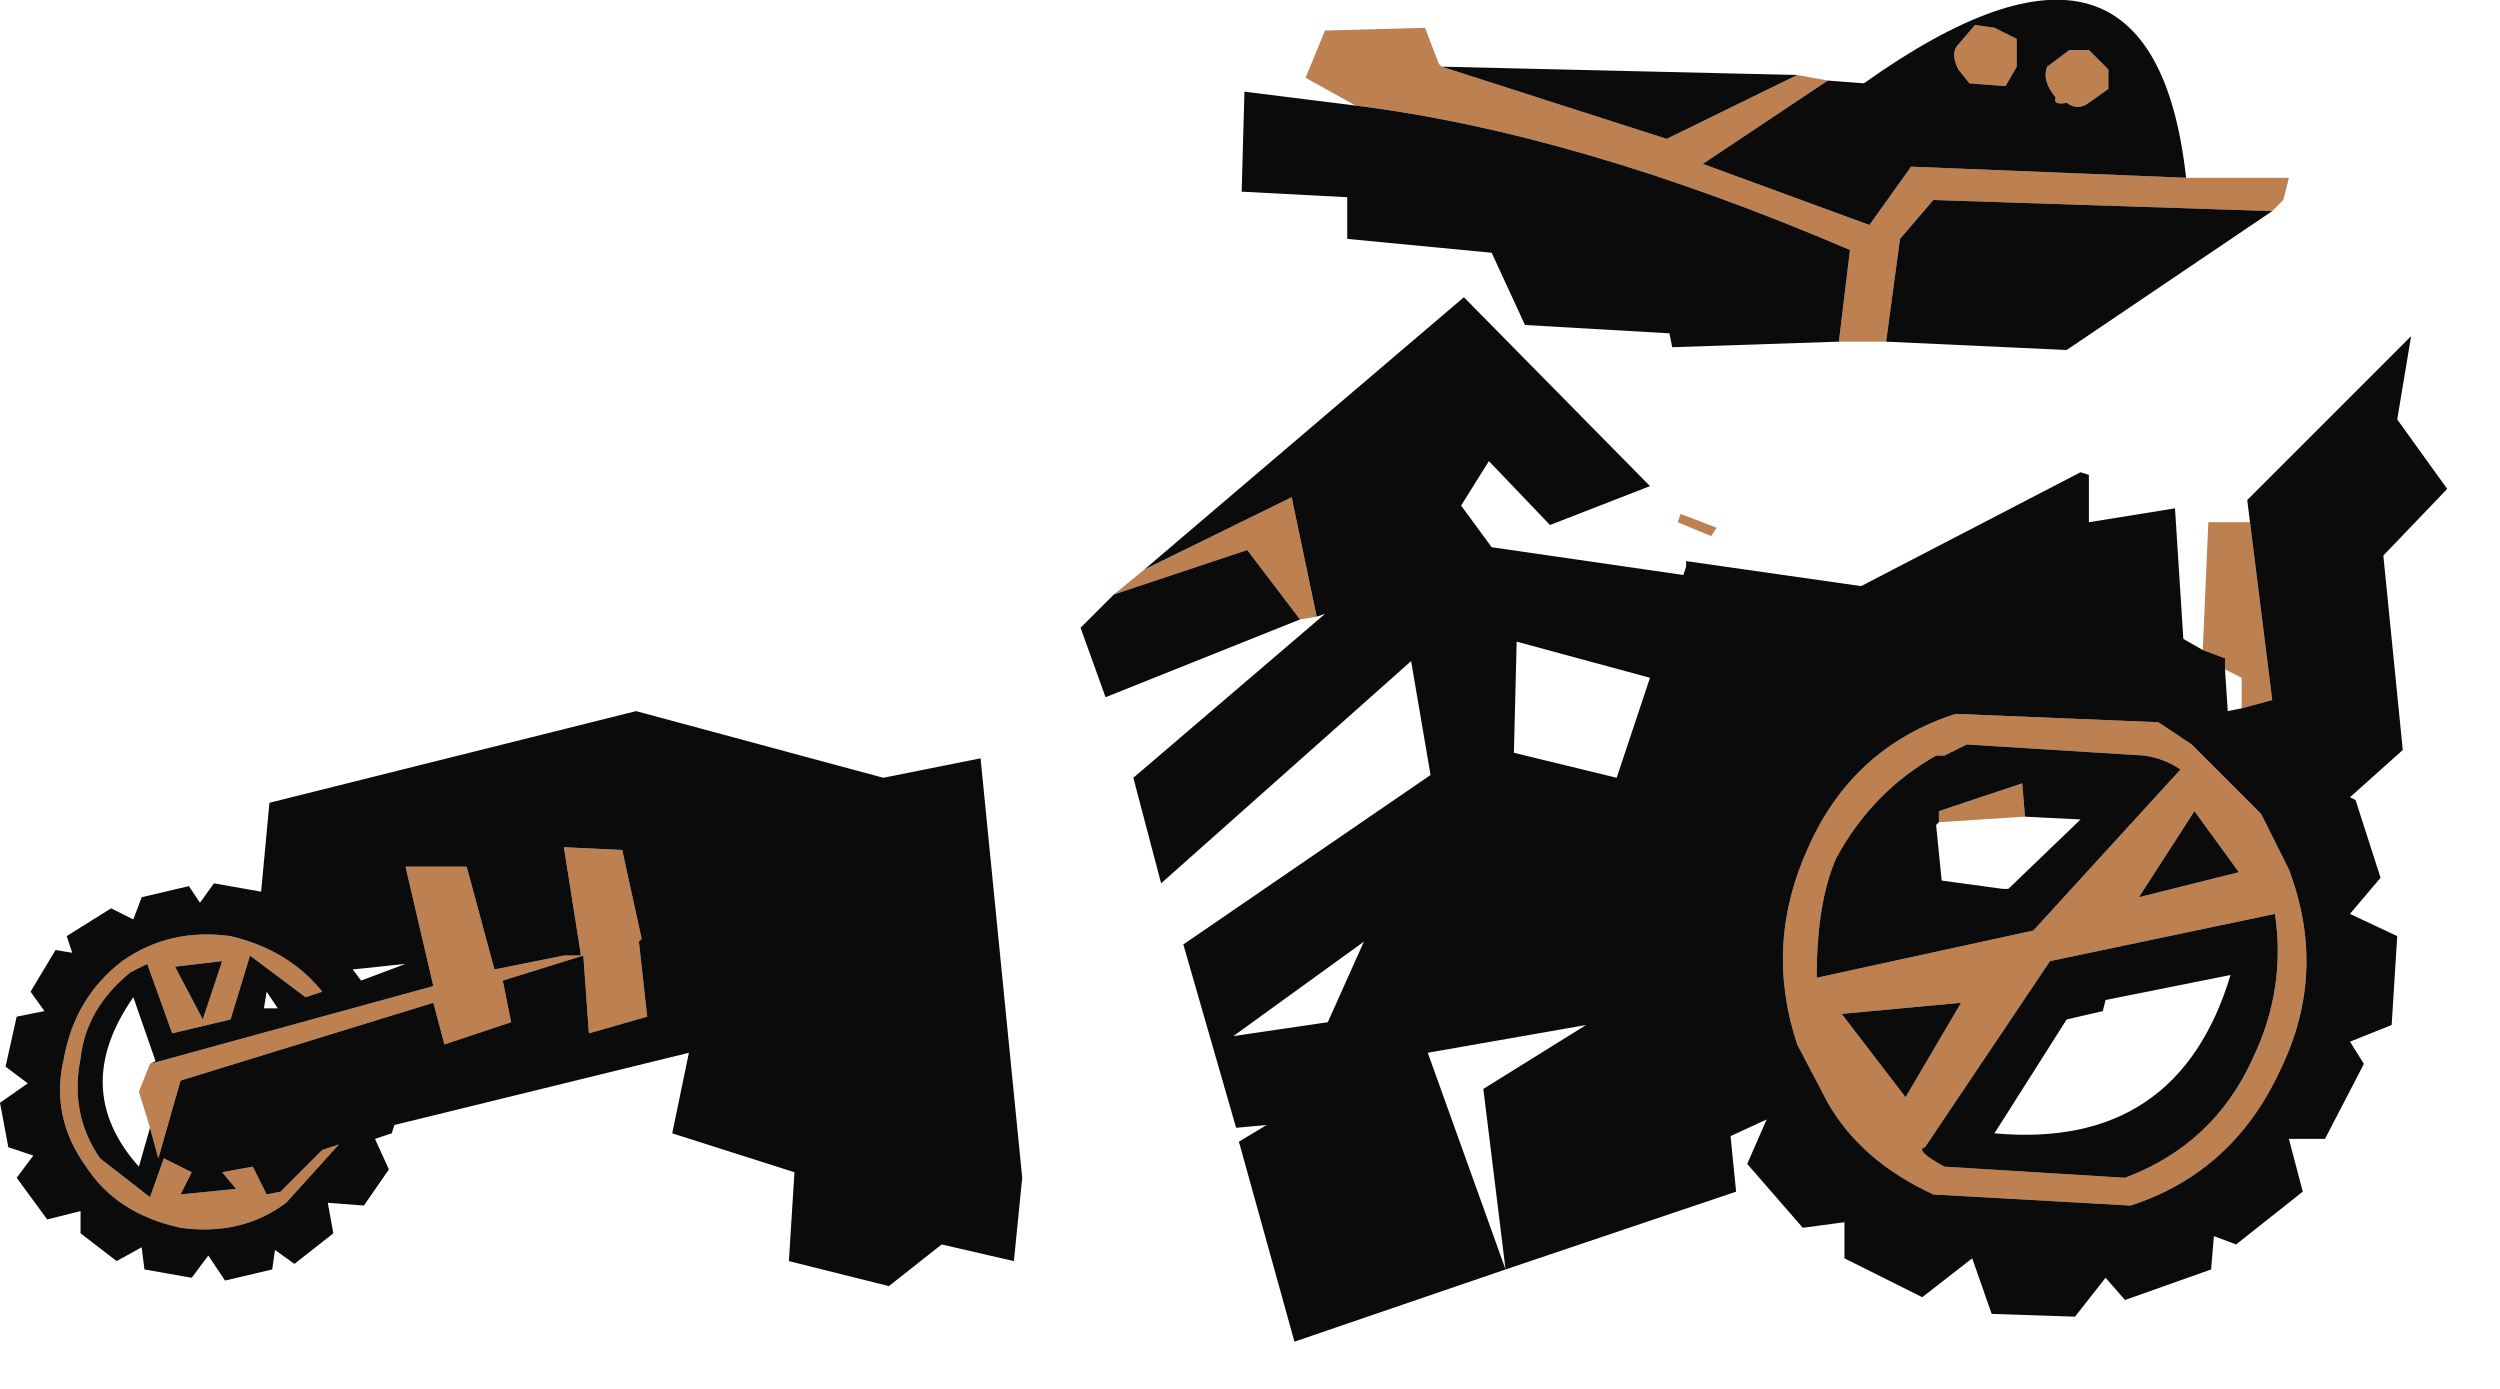 <?xml version="1.0" encoding="utf-8"?>
<svg version="1.1" id="Layer_1"
xmlns="http://www.w3.org/2000/svg"
xmlns:xlink="http://www.w3.org/1999/xlink"
width="45px" height="25px"
xml:space="preserve">
<g id="947" transform="matrix(1, 0, 0, 1, 28.15, 10.8)">
<path style="fill:#BD8051;fill-opacity:1" d="M8.15,-9.6L7.95 -9.25L7.3 -9.3L7.1 -9.55Q6.95 -9.85 7.1 -10L7.4 -10.35L7.75 -10.3L8.15 -10.1L8.15 -9.6M9.45,-9.9L9.8 -9.55L9.8 -9.2L9.45 -8.95Q9.25 -8.8 9.05 -8.95Q8.8 -8.9 8.85 -9.05Q8.6 -9.35 8.7 -9.6L9.1 -9.9L9.45 -9.9M4.95,-4.65L5.15 -6.3Q0.25 -8.4 -3.75 -8.9L-4.65 -9.4L-4.3 -10.25L-2.5 -10.3L-2.25 -9.65L-2.2 -9.6L1.85 -8.3L4.2 -9.45L4.75 -9.35L2.5 -7.85L5.5 -6.75L6.25 -7.8L11.2 -7.6L13.05 -7.6L12.95 -7.2L12.75 -7L6.65 -7.2L6.05 -6.5L5.8 -4.65L4.95 -4.65M12.75,1.8L12.2 1.95L12.2 1.4L11.9 1.25L11.9 1.05L11.5 0.9L11.6 -1.4L12.35 -1.4L12.75 1.8M-5.7,-0.9L-8.1 -0.1L-7.55 -0.55L-4.9 -1.85L-4.45 0.3L-4.75 0.35L-5.7 -0.9M2.75,-1.3L2.65 -1.15L2.05 -1.4L2.1 -1.55L2.75 -1.3M10.45,2.8L7.25 2.6L6.85 2.8L6.7 2.8Q5.55 3.45 4.9 4.65Q4.55 5.45 4.55 6.8L8.45 5.95L11.1 3.05Q10.8 2.85 10.45 2.8M11.3,2.6L12.55 3.85L13.05 4.85Q13.75 6.7 12.9 8.45Q12.05 10.3 10.2 10.9L6.65 10.7Q5.35 10.1 4.75 9.05L4.2 8Q3.6 6.2 4.4 4.45Q5.2 2.65 7.05 2.05L10.7 2.2L11.3 2.6M10.35,5.35L12.15 4.9L11.35 3.8L10.35 5.35M12.8,5.65L8.75 6.5L6.5 9.85Q6.3 9.9 6.85 10.2L10.1 10.4Q11.7 9.8 12.4 8.25Q13 7 12.8 5.65M6.75,4L6.75 3.8L8.25 3.3L8.3 3.9L6.75 4M7.15,7.25L5 7.45L6.15 8.95L7.15 7.25M-25.65,8.85L-25.45 8.35L-20.35 6.95L-20.85 4.8L-19.75 4.8L-19.25 6.65L-18 6.4L-17.7 6.4L-17.7 6.35L-18 4.45L-16.95 4.5L-16.6 6.1L-16.65 6.15L-16.5 7.5L-17.55 7.8L-17.65 6.4L-19.1 6.85L-18.95 7.6L-20.15 8L-20.35 7.25L-24.9 8.65L-25.3 10.05L-25.45 9.5L-25.65 8.85M-25.8,6.7Q-26.6 7.35 -26.7 8.25Q-26.9 9.25 -26.35 10.05L-25.45 10.75L-25.2 10.05L-24.7 10.3L-24.9 10.7L-23.9 10.6L-24.15 10.3L-23.6 10.2L-23.35 10.7L-23.1 10.65L-22.35 9.9L-22.05 9.8L-23 10.85Q-23.8 11.45 -24.9 11.3Q-26.05 11.05 -26.6 10.2Q-27.25 9.3 -27 8.25Q-26.8 7.15 -25.95 6.5Q-25.1 5.9 -24 6.05Q-22.95 6.3 -22.35 7.05L-22.65 7.15L-23.65 6.4L-24 7.55L-25.05 7.8L-25.5 6.55L-25.8 6.7M-24.5,7.55L-24.15 6.5L-25 6.6L-24.5 7.55" />
<path style="fill:#0B0B0B;fill-opacity:1" d="M8.15,-10.1L7.75 -10.3L7.4 -10.35L7.1 -10Q6.95 -9.85 7.1 -9.55L7.3 -9.3L7.95 -9.25L8.15 -9.6L8.15 -10.1M9.1,-9.9L8.7 -9.6Q8.6 -9.35 8.85 -9.05Q8.8 -8.9 9.05 -8.95Q9.25 -8.8 9.45 -8.95L9.8 -9.2L9.8 -9.55L9.45 -9.9L9.1 -9.9M9.05,-4.5L5.8 -4.65L6.05 -6.5L6.65 -7.2L12.75 -7L9.05 -4.5M5.4,-9.3Q10.6 -13 11.2 -7.6L6.25 -7.8L5.5 -6.75L2.5 -7.85L4.75 -9.35L5.4 -9.3M4.2,-9.45L1.85 -8.3L-2.2 -9.6L4.2 -9.45M-3.75,-8.9Q0.25 -8.4 5.15 -6.3L4.95 -4.65L1.95 -4.55L1.9 -4.8L-0.7 -4.95L-1.3 -6.25L-3.9 -6.5L-3.9 -7.25L-5.8 -7.35L-5.75 -9.15L-3.75 -8.9M11.95,2L12.2 1.95L12.75 1.8L12.35 -1.4L12.3 -1.8L15.25 -4.75L15 -3.25L15.9 -2L14.75 -0.8L15.1 2.7L14.15 3.55L14.25 3.6L14.7 5L14.15 5.65L15 6.05L14.9 7.65L14.15 7.95L14.4 8.35L13.7 9.7L13.05 9.7L13.3 10.65L12.1 11.6L11.7 11.45L11.65 12.05L10.1 12.6L9.75 12.2L9.2 12.9L7.7 12.85L7.35 11.85L6.45 12.55L5.05 11.85L5.05 11.2L4.3 11.3L3.3 10.15L3.65 9.35L3 9.65L3.1 10.65L-1.05 12.05L-4.85 13.35L-5.85 9.75L-5.35 9.45L-5.9 9.5L-6.85 6.2L-2.4 3.15L-2.75 1.1L-7.25 5.1L-7.75 3.2L-4.3 0.25L-4.45 0.3L-4.9 -1.85L-7.55 -0.55L-1.8 -5.45L1.55 -2.05L-0.25 -1.35L-1.35 -2.5L-1.85 -1.7L-1.3 -0.95L2.15 -0.45L2.2 -0.6L2.2 -0.7L5.35 -0.25L9.3 -2.3L9.45 -2.25L9.45 -1.4L11 -1.65L11.15 0.7L11.5 0.9L11.9 1.05L11.9 1.25L11.95 2M-4.75,0.35L-8.25 1.75L-8.7 0.5L-8.1 -0.1L-5.7 -0.9L-4.75 0.35M11.1,3.05L8.45 5.95L4.55 6.8Q4.55 5.45 4.9 4.65Q5.55 3.45 6.7 2.8L6.85 2.8L7.25 2.6L10.45 2.8Q10.8 2.85 11.1 3.05M10.7,2.2L7.05 2.05Q5.2 2.65 4.4 4.45Q3.6 6.2 4.2 8L4.75 9.05Q5.35 10.1 6.65 10.7L10.2 10.9Q12.05 10.3 12.9 8.45Q13.75 6.7 13.05 4.85L12.55 3.85L11.3 2.6L10.7 2.2M11.35,3.8L12.15 4.9L10.35 5.35L11.35 3.8M12.4,8.25Q11.7 9.8 10.1 10.4L6.85 10.2Q6.3 9.9 6.5 9.85L8.75 6.5L12.8 5.65Q13 7 12.4 8.25M6.7,4.05L6.8 5.05L7.9 5.2L8 5.2L9.3 3.95L8.3 3.9L8.25 3.3L6.75 3.8L6.75 4L6.7 4.05M1.55,1.4L-0.85 0.75L-0.9 2.75L0.95 3.2L1.55 1.4M7.75,9.6Q11.05 9.9 12 6.75L9.75 7.2L9.7 7.4L9.05 7.55L7.75 9.6M6.15,8.95L5 7.45L7.15 7.25L6.15 8.95M-9.9,11.9L-11.2 11.6L-12.15 12.35L-13.95 11.9L-13.85 10.3L-16.05 9.6L-15.75 8.15L-21.05 9.45L-21.1 9.6L-21.4 9.7L-21.15 10.25L-21.6 10.9L-22.25 10.85L-22.15 11.4L-22.85 11.95L-23.2 11.7L-23.25 12.05L-24.1 12.25L-24.4 11.8L-24.7 12.2L-25.55 12.05L-25.6 11.65L-26.05 11.9L-26.7 11.4L-26.7 11L-27.3 11.15L-27.85 10.4L-27.55 10L-28 9.85L-28.15 9.05L-27.65 8.7L-28.05 8.4L-27.85 7.5L-27.35 7.4L-27.6 7.05L-27.15 6.3L-26.85 6.35L-26.95 6.05L-26.15 5.55L-25.75 5.75L-25.6 5.35L-24.75 5.15L-24.55 5.45L-24.3 5.1L-23.45 5.25L-23.3 3.65L-16.7 2L-12.25 3.2L-10.5 2.85L-9.75 10.4L-9.9 11.9M-1.45,8.8L0.4 7.65L-2.45 8.15L-1.05 12.05L-1.45 8.8M-4.25,7.6L-3.6 6.15L-5.95 7.85L-4.25 7.6M-25.35,8.3L-25.75 7.15Q-26.9 8.8 -25.65 10.2L-25.45 9.5L-25.3 10.05L-24.9 8.65L-20.35 7.25L-20.15 8L-18.95 7.6L-19.1 6.85L-17.65 6.4L-17.55 7.8L-16.5 7.5L-16.65 6.15L-16.6 6.1L-16.95 4.5L-18 4.45L-17.7 6.35L-17.7 6.4L-18 6.4L-19.25 6.65L-19.75 4.8L-20.85 4.8L-20.35 6.95L-25.45 8.35L-25.35 8.3M-25.5,6.55L-25.05 7.8L-24 7.55L-23.65 6.4L-22.65 7.15L-22.35 7.05Q-22.95 6.3 -24 6.05Q-25.1 5.9 -25.95 6.5Q-26.8 7.15 -27 8.25Q-27.25 9.3 -26.6 10.2Q-26.05 11.05 -24.9 11.3Q-23.8 11.45 -23 10.85L-22.05 9.8L-22.35 9.9L-23.1 10.65L-23.35 10.7L-23.6 10.2L-24.15 10.3L-23.9 10.6L-24.9 10.7L-24.7 10.3L-25.2 10.05L-25.45 10.75L-26.35 10.05Q-26.9 9.25 -26.7 8.25Q-26.6 7.35 -25.8 6.7L-25.5 6.55M-21.65,6.85L-20.85 6.55L-21.8 6.65L-21.65 6.85M-25,6.6L-24.15 6.5L-24.5 7.55L-25 6.6M-23.15,7.35L-23.35 7.05L-23.4 7.35L-23.15 7.35" />
</g>
</svg>
